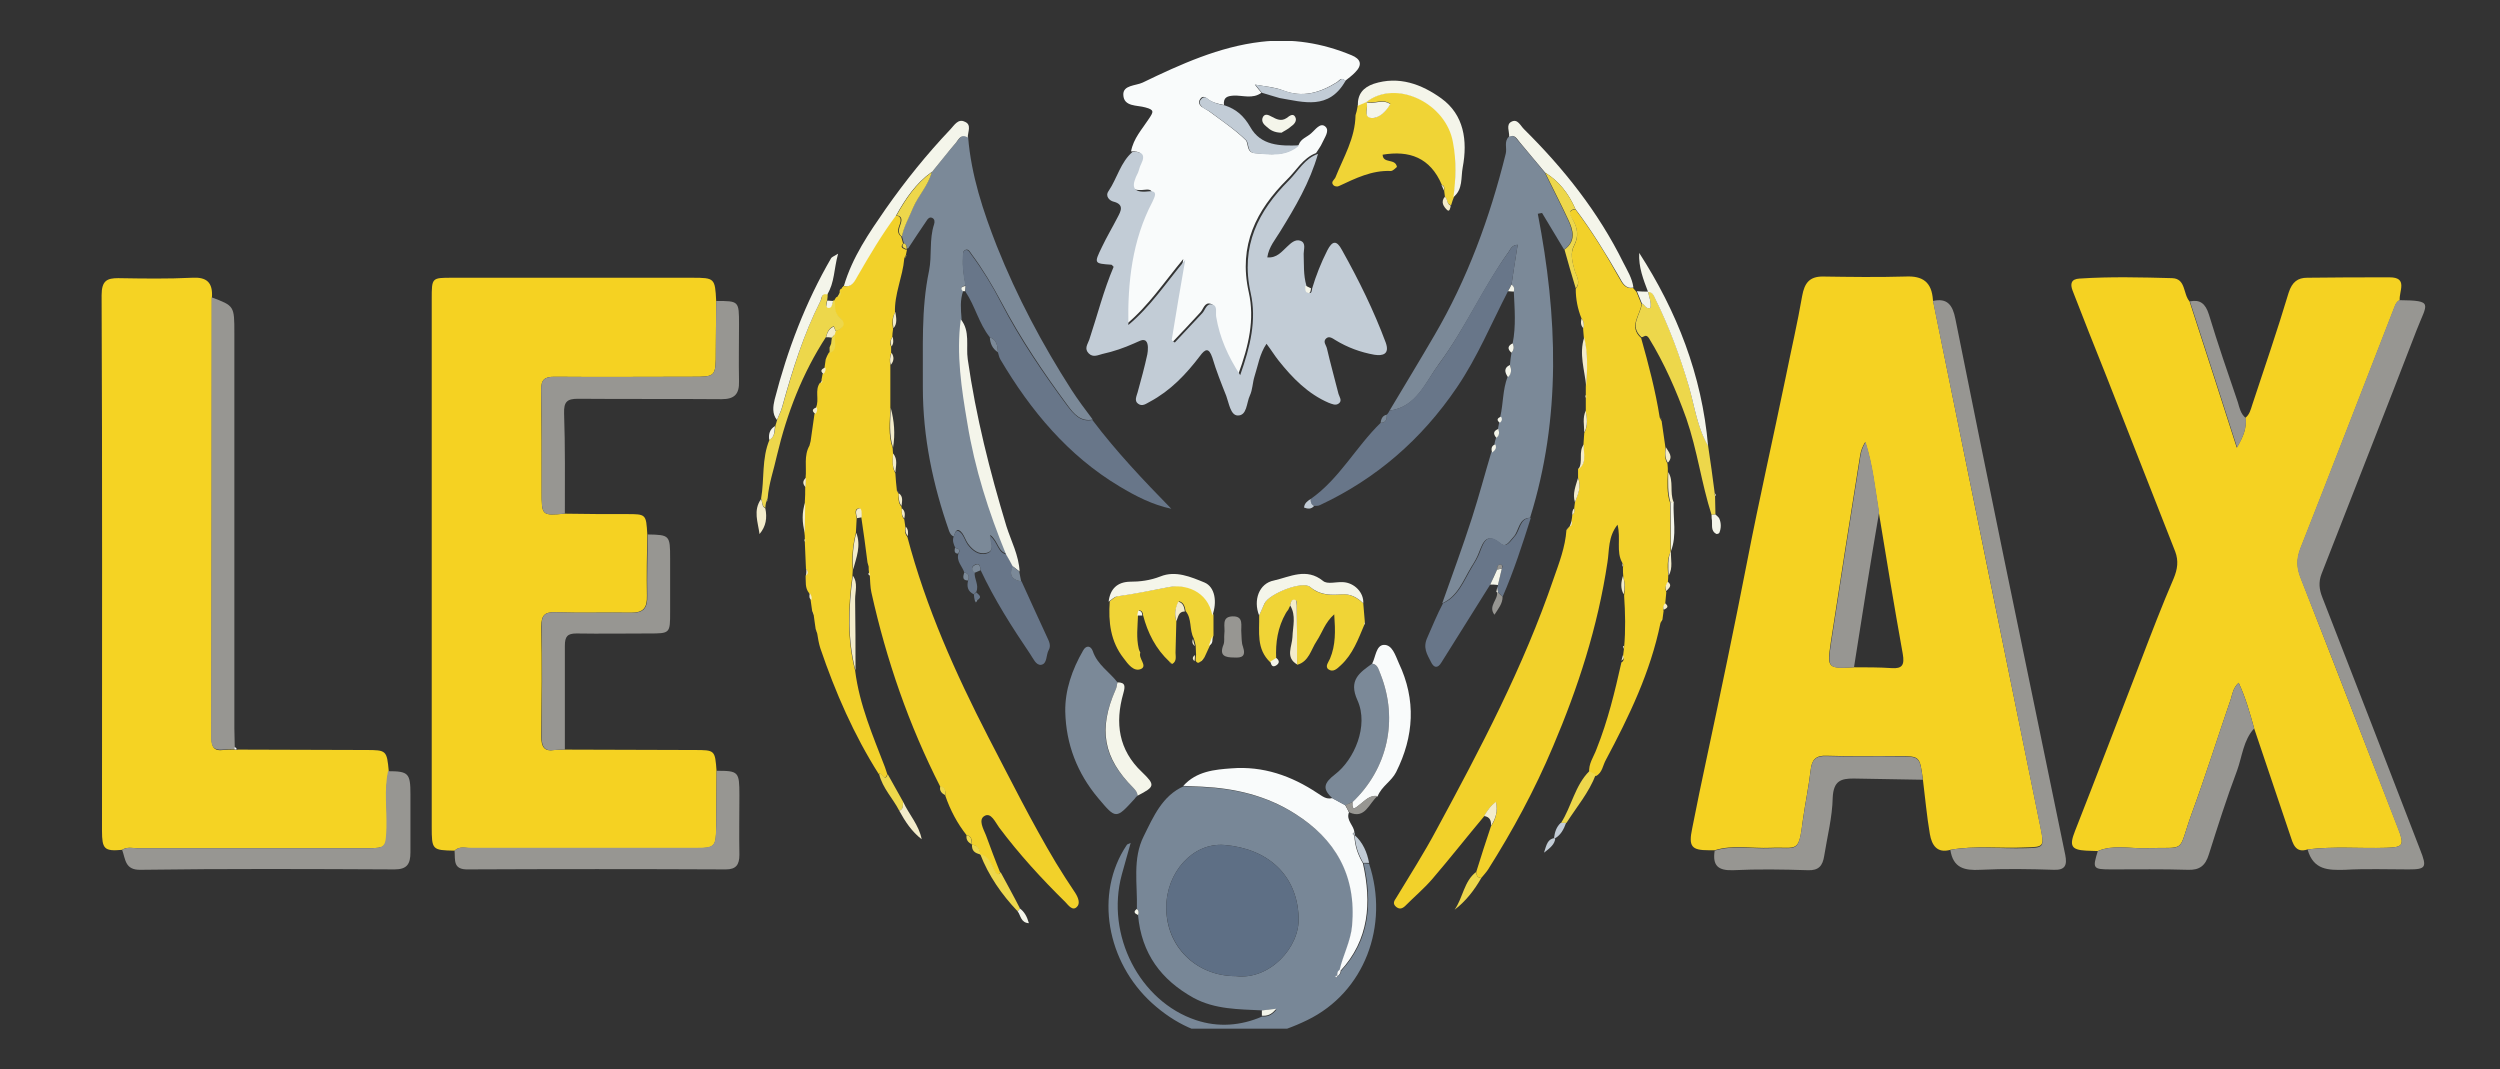 <?xml version="1.0" encoding="utf-8"?>
<!-- Generator: Adobe Illustrator 26.3.1, SVG Export Plug-In . SVG Version: 6.00 Build 0)  -->
<svg version="1.1" id="Capa_1" xmlns="http://www.w3.org/2000/svg" xmlns:xlink="http://www.w3.org/1999/xlink" x="0px" y="0px"
	 viewBox="0 0 1405 601" style="enable-background:new 0 0 1405 601;" xml:space="preserve">
<rect x="0" y="0" width="1405" height="601" fill="#333333" stroke="none"/>
<style type="text/css">
	.st0{fill:#F5D222;}
	.st1{fill:#F5D323;}
	.st2{fill:#F2D12A;}
	.st3{fill:#F9FBFB;}
	.st4{fill:#788797;}
	.st5{fill:#C2CCD6;}
	.st6{fill:#7B8998;}
	.st7{fill:#979692;}
	.st8{fill:#687689;}
	.st9{fill:#F0D436;}
	.st10{fill:#EDD74B;}
	.st11{fill:#F4F5EA;}
	.st12{fill:#F3ECCB;}
	.st13{fill:#5E6F85;}
	.st14{fill:none;}
</style>
<symbol  id="lemax" viewBox="-300.2 -122.4 600.4 244.7">
	<g>
		<path class="st0" d="M177.5-76.2c-3.4-0.9-4.8,1.1-5.3,3.9c-0.8,4.4-1.2,8.9-1.8,13.4c-0.8,5.7-0.8,5.7-6.2,5.7
			c-6.2,0-12.5-0.1-18.7,0.1c-2.7,0.1-3.8-0.9-4.1-3.5c-0.5-4.1-1.4-8.1-2-12.2c-1.1-8.5-1.4-6.6-8.4-6.9c-4.8-0.2-9.7,0.8-14.4-0.6
			c-0.5,0-1,0-1.5,0c-4.5,0-5.3,0.9-4.3,5.4c1.2,5.9,2.5,11.7,3.8,17.5c3.6,16,7.1,31.9,10.4,48c3.1,15.2,6.7,30.2,10,45.4
			c1.4,6.6,3,13.1,4.2,19.7c0.6,3.2,1.9,4.8,5.3,4.8c7.1-0.1,14.2-0.2,21.4,0c4.4,0.2,6.8-1.3,7.1-5.8
			c9.2-43.1,18.5-86.2,27.8-129.4c1-4.7,0.9-4.8-3.9-4.9C190.4-75.9,183.9-75.1,177.5-76.2z M152.6-31.4c3.2,0,6.5,0,9.7-0.2
			c2.8-0.2,3.4,0.8,2.9,3.5C163-16.5,161-4.9,159,6.7c-1,5.8-1.6,11.6-3.5,17.2c-0.7-1.1-1.1-2.1-1.3-3.2c-2.6-15.3-5.1-30.7-7.6-46
			C145.6-31.7,145.8-31.7,152.6-31.4z"/>
		<path class="st0" d="M269.8-76.1c-3.2-1-3.8,1.5-4.5,3.5c-3.1,8.7-6.2,17.5-9.3,26.2c-1.1,3.8-2.2,7.5-4,11.2
			c-1.4-1.2-1.6-2.6-2-3.9c-3.4-9.4-6.5-18.8-10.1-28.1c-3.9-10.2-0.9-8.2-12.1-8.6c-4.1-0.1-8.2,0.9-12.2-0.7c-1,0-2,0.1-3,0.1
			c-3.9,0.2-4.4,1.2-2.9,4.8c5.8,14,11.4,28,17.1,42c2.7,6.7,5.4,13.4,8.4,20c1,2.3,1.3,4.3,0.4,6.6c-6,14.4-11.9,28.9-17.9,43.3
			c-2.9,6.9-5.8,13.8-8.6,20.7c-0.7,1.7-0.4,2.9,1.8,3c8,0.5,16,0.3,23.9,0.1c3.6-0.1,2.8-3.9,4.5-5.7c4-11.7,8-23.4,12.2-35.9
			c1.8,2.9,2.6,4.9,2.2,7.3c1.1,0.8,1.4,2,1.8,3.2c3.2,9.2,6.5,18.3,9.4,27.5c0.9,2.7,2.4,3.7,4.8,3.7c7.1,0.1,14.2,0.1,21.3,0.1
			c4.8,0,2.4-3.4,2.6-5.6c-1-0.5-1.2-1.5-1.6-2.4c-8-19.5-15.9-39-24-58.5c-1.1-2.7-1-4.8,0.1-7.4c8.4-20.4,16.7-40.9,25.1-61.3
			c1.7-4.2,1.3-4.7-3.1-4.8C283.3-75.9,276.5-75.3,269.8-76.1z"/>
		<path class="st0" d="M-209-76.4c-5.8,0.1-5.9,0.2-5.9,5.9c0,43.2,0,86.4,0,129.5c0,5.2,0,5.2,5.2,5.2c20.7,0,41.4,0,62.1,0
			c5.8,0,5.9-0.1,6.2-5.7c0-4.1-0.1-8.2-0.1-12.3c0-6.3,0-6.3-6.1-6.3c-11.9,0-23.7-0.1-35.6,0c-2.6,0-3.5-0.7-3.4-3.4
			c0.1-8.2,0.1-16.5,0.1-24.7c0-6,0-6,6-5.5c5.3-0.1,10.6-0.1,15.9-0.1c5.1,0,5.1,0,5.4-5c-0.1-5-0.2-10-0.1-15
			c0.1-3.1-1-4.2-4.1-4.2c-6.5,0.1-13-0.1-19.5,0.1c-2.7,0.1-3.7-0.6-3.7-3.5c0.2-9,0.1-18,0-27c0-2.6,0.8-3.7,3.4-3.3
			c0.9,0.1,1.7,0.1,2.6,0.1c11.2,0,22.3-0.1,33.5-0.1c5.4,0,5.4,0,5.8-5.2c0-4.5-0.1-9-0.1-13.5c0-5.1-0.3-5.4-5.3-5.4
			c-19.4,0-38.7,0-58,0C-206.1-75.8-207.7-75.2-209-76.4z"/>
		<path class="st1" d="M-294.9-76.2c-4.6-0.4-5.2,0.2-5.2,4.7c0,43.8,0.1,87.6-0.1,131.4c0,3.6,1.4,4.2,4.3,4.2
			c6.4-0.1,12.7-0.2,19.1,0.1c3.7,0.2,5.4-1.1,5.1-4.9c0-36-0.1-72-0.1-108.1c0-2.3,0.8-3.2,3-2.9c1,0.1,2,0.1,3,0.1l0.4-0.1
			l0.4,0.1c11,0,22.1-0.1,33.1-0.1c5.3,0,5.4-0.1,5.9-5.2c-1.1-4.6-0.3-9.2-0.4-13.8c-0.2-4.9-0.2-5.1-5.1-5.1
			c-19.7,0-39.5,0-59.2,0C-292.2-75.8-293.6-75.4-294.9-76.2z"/>
		<path class="st2" d="M82.2,54.2c-1,2.3-1.5,4.8-1.5,7.3c1.4,1.6,0.1,3.1-0.3,4.5c-0.6,2.1-1.2,4.2-0.1,6.1
			c1.2,2.2,0.9,4.2-0.3,6.2c-0.5,0.8-1.9,2.3,0.6,2.7c4.2-5.3,7.9-11,11.3-16.8c0.8-1.4,1.6-2.8,3.6-2.5c0.3-0.3,0.6-0.7,0.9-1
			c0.4-1,0.9-2,1.3-3c-0.4-2.8-3.4-5.5-0.1-8.3c1.9-6.4,3.7-12.9,4.8-19.5c0.2-0.3,0.3-0.6,0.5-0.9c0.3-2.2,0.7-4.4,1-6.6
			c-0.1-1.3-0.3-2.6,0.5-3.8c0.1-0.7,0.1-1.5,0.1-2.2c-0.1-2.5-0.3-5.1,0.6-7.5c0-4,0.1-8,0.1-12l0,0c-1-1.9-0.7-4-0.6-6.1
			c0-0.5-0.1-1-0.1-1.5c-0.7-0.7-0.7-1.4-0.4-2.3c-0.1-1-0.2-2-0.3-3c-0.5-0.4-0.6-1-0.4-1.6c-0.1-0.7-0.2-1.4-0.3-2.1
			c-0.2-0.3-0.3-0.5-0.5-0.8c-2.6-12.1-8.1-22.9-14.1-33.6c-0.8-1.3-0.9-3.2-2.6-4c-0.6,0.3-1.1,0.6-1.7,0.8c-0.3,2.2,1.2,4,1.9,5.9
			c2.9,6.9,4.7,14,6.4,21.2c0.6,0.3,0.7,0.8,0.4,1.4c0.1,0.5,0.1,1,0.2,1.5c0,0.3,0.1,0.5,0.1,0.8c0.4,4.2,0.3,8.5,0,12.7
			c0.2,1.5,0.3,3-0.2,4.5c-0.1,0.8-0.1,1.6-0.1,2.3c0,0.5,0.1,0.6,0.1,0.7c-0.1,0.2-0.2,0.4-0.3,0.6c-1.6,2.7-0.3,5.9-1.2,9.3
			c-2.5-3-2.1-6.3-2.6-9.2c-2.5-15.9-7.6-30.8-14.1-45.3C70.1-61.5,64.4-71.5,58-81.1c-0.5-0.7-1.1-1.3-1.7-2c-1,0-1.3,0.7-1.3,1.5
			c1.2,3.7,2.5,7.5,3.8,11.2c1.2,1.7,1.8,3.5,1.3,5.9c-1.6-1-2.3-2.3-3.1-3.5c-4.5-5.1-8.8-10.3-13.4-15.4c-2.2-2.4-4.7-4.4-7-6.6
			c-0.8-0.7-1.5-0.8-2.3-0.2c-1,0.8-0.5,1.5,0,2.2c3.5,5.5,7.2,11,10.4,16.7c11.4,20,22.5,40,30.3,61.7c1.4,3.8,3,7.7,3.3,11.9
			c0.3,0.2,0.5,0.5,0.7,0.8l0,0c0.7,0.3,0.7,0.9,0.6,1.5c0.1,0.5,0.2,0.9,0.2,1.4c0.5,0.4,0.7,1,0.5,1.6c0.1,0.5,0.1,1,0.2,1.5
			c0.7,1.9,1.7,3.9,0.8,6c0,0.7,0,1.5,0,2.2c2.5,1.5,1.2,4,1.4,6c0.1,0.9,0.1,1.9,0.2,2.8c1,1.7,0.7,3.6,0.4,5.4c0,1,0,2,0,3
			c0,0.3,0,0.5,0,0.8c0,0.7,0,1.5,0,2.2c0.3,4,0.5,8-0.5,12c-0.1,0.7-0.1,1.5-0.2,2.2C82.9,52.7,82.8,53.5,82.2,54.2z"/>
		<path class="st2" d="M-76.7-72.6c-2.4,2.9-4.2,6.1-5.5,9.7c0.1,1,0,2-1.3,2.2c-8.1,15.1-13.9,31-17.8,47.7c-0.3,1.3-0.3,2.7-0.4,4
			c-0.1,0.3-0.1,0.5-0.2,0.8c-0.1,0.5-0.1,1-0.1,1.5c-0.1,0.3-0.2,0.7-0.3,1c-0.5,3.7-1,7.4-1.6,11.1c-0.1,0.8,0.1,2.2-0.6,2.2
			c-1.3-0.1-0.8-1.4-0.6-2.4c-0.1-1.2-0.1-2.4-0.2-3.6c-0.8-3-1.1-6-0.8-9c0-0.5-0.1-1-0.1-1.5c-1.1-7.8-1.4-15.6,0.7-23.3
			c1.1-8.4,4.6-16,7.7-23.7c0.2-0.5,0.4-1.1,0.6-1.7c-0.7-2.3-1.5,0.7-2.2,0c-6.4,9.6-11.2,20-15.1,30.9c-0.4,1.2-0.6,2.4-0.8,3.6
			c-0.1,0.4-0.3,0.8-0.4,1.1c-0.2,1.1-0.3,2.2-0.5,3.4c-0.1,0.4-0.2,0.7-0.4,1c-0.1,0.9-0.3,1.8-0.4,2.7c0.2,0.6,0.1,1.2-0.4,1.7
			c-1.1,1.3-0.8,2.8-0.9,4.3c0.6,0.5,0.6,1.1,0.1,1.6c-0.1,2.2-0.2,4.4-0.3,6.6c0,0.3,0,0.5,0,0.8c0,0.5,0,1-0.1,1.5
			c0,2.5,0.1,5,0.1,7.5c0.1,1.2,0.1,2.5,0.1,3.7c0,0.8,0.1,1.5,0.1,2.3c0.3,2.6-0.5,5.4,1,7.9c0.1,0.4,0.2,0.7,0.3,1.1
			c0.3,2.2,0.7,4.5,1,6.7c0.5,0.4,0.6,1,0.4,1.6c0.9,1.9-0.4,4.2,1,6c0.4,0.1,0.6,0.3,0.4,0.7c0.1,0.5,0.2,1,0.3,1.5
			c0.5,0.4,0.7,1,0.5,1.6c0.1,0.7,0.2,1.4,0.3,2c0.1,0.3,0.3,0.6,0.4,0.9c0.1,0.2,0.3,0.5,0.4,0.7c2.4,0.9,1,3,1.4,4.6
			c0,0.2,0.1,0.5,0.2,0.7c1.9,0.6,2.9,1.8,1.1,3.3c-1.6,1.3-1.2,2.7-1.3,4.2c0.2,0.3,0.3,0.6,0.5,0.8c0.8,0.2,1,0.8,0.9,1.5
			c0,0.3,0.2,0.5,0.4,0.6c0.2,0.1,0.3,0.2,0.5,0.3c0,0.1,0,0.3,0,0.4c2.1-0.5,2.8,1.1,3.6,2.5c3.1,5.1,6.2,10.2,9.9,14.8
			c1.3-0.1,1.6-0.8,1.2-2c-0.4-1.1-1-2.2,0.3-3.2c0.2-0.6,0.3-1.1,0.5-1.7c-0.9-1,0-1.2,0.7-1.5h0.3c-0.1-0.5-0.2-0.9-0.3-1.4
			c-0.2-0.2-0.3-0.5-0.4-0.8c-0.4-4.5-2.6-8.7-2.4-13.3c-0.8-1.2-0.7-2.6-0.5-4c-0.1-0.7-0.2-1.4-0.2-2c-0.6-0.8-0.6-1.6-0.3-2.4
			c0-0.5,0-1,0-1.5c-0.4-1-0.4-2-0.2-3c0-3.5,0-7,0-10.5c-0.1-3.3-0.6-6.6,0.6-9.8c0-0.5,0.1-1,0.1-1.5c-0.1-1.6-0.3-3.2,0.6-4.7
			c0.1-1.4,0.2-2.8,0.4-4.3c0.2-0.3,0.3-0.5,0.5-0.8l0,0c-0.1-1.1-0.2-2.2,0.7-3.1c0-0.2,0-0.4,0.1-0.6c-0.1-0.9-0.1-1.8,0.6-2.5
			c0.1-0.7,0.2-1.4,0.3-2C-92.7,2-92.6,1.3-92,0.6c4.8-17.3,12.4-33.4,20.9-49.1c5.7-10.4,11.2-20.9,17.5-30.9c1.6-2.5,3.3-5,5-7.4
			c0.8-1.2,1.3-2.6,0.4-3.4c-1.1-1.1-2.2,0.4-3,1.2c-6.1,5.7-11.9,11.7-17.1,18.3c-1,1.3-2.1,3.8-3.8,2.8c-1.6-0.9-0.3-3.1,0.4-4.7
			c1.2-3.1,2.4-6.2,3.7-9.2c-0.7-0.8-1.1-0.5-1.5,0.4c-0.8,1.7-1.7,3.5-3.8,4.1l0,0c0,1.4-0.7,2.2-2.1,2.4v0.1
			C-75.3-73.8-75.4-72.8-76.7-72.6z"/>
		<path class="st3" d="M-34.2,95.2c0.6,3.2,2.9,5.5,4.6,8c1.2,1.7,1.5,2.2-0.9,2.8c-2.1,0.6-5.6,0.1-5.7,3.1c-0.1,2.4,3.2,2.2,5,3
			c9.8,4.5,19.8,8.8,30.6,10c8,0.9,15.8-0.3,23.4-3.3c2.3-0.9,2.9-2.3,0.9-4.2c-0.8-0.8-1.7-1.4-2.6-2.1c-0.9,1.1-1.5,0.1-2.1-0.3
			c-4.4-2.6-8.9-3.9-14-2c-2.1,0.8-4.3,0.9-7.2,1.4c0.9-1.1,1.3-1.6,1.7-2c-2.3-1.6-4.8-0.6-7.2-0.7c-1.6-0.1-2.7-0.4-2.5-2.3
			c-1.6,0.3-3.2,0.6-4.5,1.7c-0.6,0.4-1.2,0.4-1.6-0.2c-0.6-0.8-0.3-1.4,0.3-1.9c0.6-0.4,1.3-0.7,1.9-1.1c3.2-2.3,6.6-4.4,9.5-7.1
			c0.8-0.7,0.1-3,2.3-3.2c4-0.3,8-0.9,11.4,2c0.6,1.6,2.2,1.9,3.3,2.9c1,0.8,2.3,2.7,3.6,1.6c1.2-1-0.2-2.7-0.8-4
			c-0.4-0.9-1.1-1.7-1.6-2.5c-3.4-1.2-5.1-4.3-7.5-6.5c-7.9-7.5-12.6-16.1-9.9-27.6c1.6-6.7,0-13.2-2.7-20.2
			c-3.2,4.8-5.3,9.2-6.2,14.3c-0.2,1,0.5,2.6-0.9,3c-1.6,0.5-1.9-1.3-2.7-2.1c-2.3-2.4-4.7-4.8-7.1-7.2c-0.2,0.2-0.5,0.4-0.8,0.6
			c1.2,6.6,2.4,13.1,3.5,19.7c-4.9-5.6-9-11.5-14.7-16l0,0c-0.2,10.5,1,20.8,5.8,30.4c0.6,1.2,1.7,2.9-1,2.6
			c-4.6-0.5-4.4,1.5-2.7,4.6c0.3,0.7,0.5,1.4,0.8,2.1C-30.7,94.7-31.9,95.3-34.2,95.2z"/>
		<path class="st4" d="M-0.4-115.6c-6,0.3-12.1,0.2-17.7,3.1c-8.3,4.4-13.4,10.8-14.3,20.3c0.3,0.6,0.2,1.1-0.3,1.5
			c0.2,6-1.2,12.3,1.8,17.9c2.5,4.8,4.8,9.9,10.3,12.2c1.6-0.1,3.2-0.1,4.9-0.2c8.5-0.4,16.6-2.2,23.9-6.6
			c10.4-6.2,16.1-15,14.8-27.5c-0.4-3.8-2.2-7.1-3.2-10.7c-0.6-0.4-0.8-0.9-0.6-1.6c-0.4,0-0.7,0.1-0.4-0.5c0.1,0.2,0.2,0.4,0.3,0.5
			c0.6,0.2,0.9,0.7,1,1.3c7.4,7.6,8.1,16.7,5.8,26.4c0.5,0,1-0.1,1.4-0.1c5.3-15.2-1.2-31.6-16-38.4c-14-6.5-28-6.2-40.1,4.2
			c-11.6,10-15,26.8-6.5,38.8c0.1,0.2,0.4,0.2,1,0.5c-0.8-2.8-1.6-5.3-2.3-7.8c-4.2-14.8,4.6-31.1,19.2-35.7
			c5.7-1.8,11.5-1.4,17.1,0.9c1.3-0.1,2.4,0.2,3.7,1.7C1.7-115.4,0.6-115.5-0.4-115.6z M-7.1-107.2c8.7-1,16.6,7.1,16.2,14.5
			C8.7-82.4,1.2-75.9-10.1-75c-8.2,0.6-15-6.8-15-15.3C-25.2-99.9-17.4-107.2-7.1-107.2z"/>
		<path class="st5" d="M-34.9,52.6c5.7,4.5,9.8,10.4,14.7,16c-1.2-6.6-2.4-13.1-3.5-19.7c0.2-0.2,0.5-0.4,0.8-0.6
			c2.4,2.4,4.7,4.8,7.1,7.2c0.8,0.8,1.1,2.6,2.7,2.1c1.3-0.4,0.7-1.9,0.9-3c0.9-5.1,3-9.6,6.2-14.3c2.6,7,4.3,13.5,2.7,20.2
			C-6,72-1.3,80.6,6.6,88.1c2.4,2.3,4.1,5.4,7.5,6.5c-2.1-7-5.9-13.1-9.8-19.1c-1.2-1.9-2.9-3.7-3.3-6.3c2.5-0.2,3.7,1.4,5.2,2.7
			c0.9,0.8,2,1.8,3.3,1.4c1.6-0.5,0.9-2.1,0.9-3.2c0.1-2.6-0.1-5.2,0.7-7.8c0.1-0.7-0.2-1.6,0.6-1.8c0.8-0.3,0.8,0.6,0.9,1.1
			c1,3.2,2.3,6.3,3.9,9.3c1.3,2.4,2.4,2.6,3.8,0.1c4.3-7.3,8.2-14.8,11.3-22.7c1.1-2.9-0.8-3.3-2.9-3c-3.6,0.6-7,1.8-10.1,3.6
			c-0.7,0.4-1.6,1.1-2.4,0.4c-0.9-0.8,0-1.6,0.2-2.4c0.9-3.7,2-7.4,3-11.2c0.2-0.7,1.1-1.7,0-2.4c-0.8-0.5-1.6-0.1-2.5,0.2
			c-5.4,2.2-9.4,6.1-13,10.4c-1,1.2-1.9,2.6-3.1,4.1c-1.8-2.5-2.2-5.4-3.1-8c-0.5-1.5-0.5-3.3-1.2-4.7c-0.9-1.8-0.7-5-3.2-4.9
			c-1.8,0.1-2.2,3-2.9,4.8c-1.3,3.1-2.6,6.2-3.6,9.4c-0.9,2.5-1.8,2.2-3.2,0.4c-3.6-4.5-7.6-8.5-12.9-11.2c-1-0.5-2-1.3-3.1-0.5
			c-1,0.7-0.4,1.8-0.1,2.8c0.9,3.1,1.8,6.2,2.5,9.3c0.2,1,0.3,2.6-0.3,3.2c-0.7,0.8-2-0.1-3.1-0.5c-2.6-1.1-5.3-2-8.2-2.6
			c-1.2-0.3-2.4-0.9-3.5,0.1c-1.3,1.2-0.3,2.3,0.1,3.4c2.1,6,3.7,12.1,6.3,17.9c-0.3,0.2-0.4,0.5-0.6,0.5c-4.5,0.3-4.5,0.3-2.4,4.4
			c1.2,2.4,2.7,4.8,4,7.2c0.9,1.6,1.8,3.2-1.1,3.9c-0.9,0.2-2.2,1.3-1.2,2.6c2.2,3.1,3.1,7.1,6.2,9.6c2.2,0.1,3.5-0.5,2.2-3
			c-0.4-0.7-0.5-1.4-0.8-2.1c-1.7-3.1-1.8-5.1,2.7-4.6c2.7,0.3,1.5-1.5,1-2.6C-33.9,73.4-35.1,63.1-34.9,52.6c0-0.1-0.1-0.2-0.2-0.3
			C-35,52.4-35,52.5-34.9,52.6z"/>
		<path class="st6" d="M63.7,42.8c0.1,1,0.2,2,0.4,3c0.7,0.7,0.7,1.5,0.3,2.3c0.9,4.2,0.5,8.5,0.3,12.7c0.2,0.7,0.1,1.3-0.6,1.7
			c0.5,3.2,1,6.4,1.6,9.8c-1.5-0.1-1.8-1-2.3-1.7c-6.6-8.8-11.2-18.8-18-27.5c-3.5-4.5-5.8-10.7-12.8-11.5
			c3.9,6.2,7.8,12.3,11.6,18.5c8.5,13.8,14.3,28.8,18.4,44.5c0.4,1.4-0.5,3,0.8,4.2c1.4,0.7,2-0.6,2.7-1.3c2.2-2.4,4.4-5,6.6-7.5
			c2-3.9,4.1-7.7,6-11.6c1.3-2.6,2-5.2-1-7.3c-1.9,3-3.8,6-5.7,9c-0.4-0.1-0.8-0.1-1.1-0.2c5.1-25.1,6.1-50-2-74.6
			c-3-0.1-2.8-3.1-4.2-4.6c-1.1-1.1-2-2.9-3.5-1.7c-3.5,2.7-4.4,0.5-5.5-2.2c-0.5-1.3-1.2-2.4-2-3.6c-2.1-3.3-3.5-7.2-7.5-8.9
			c2.6,7,5.3,13.9,7.7,21c1.8,5.3,3.3,10.7,5,16.1c0.7,0.5,1.2,1,0.8,2c0.1,0.5,0.2,1,0.4,1.5c0.8,0.6,0.9,1.4,0.5,2.2
			c0.1,0.5,0.2,1,0.3,1.5c0.5,0.4,0.7,0.9,0.3,1.5c0.8,3.2,0.6,6.6,1.9,9.8C64.2,40.7,64.1,41.8,63.7,42.8z"/>
		<path class="st6" d="M-92.9,72.7c-0.2,0.6-0.3,1.1-0.5,1.7c0.5,2.6,1.8,4.8,2.9,7.1c1.3,3,3.9,5.4,4.8,8.7l0.3,0.2
			c0.2,0.2,0.3,0.4,0.5,0.6c1.8,2.2,3.7,4.4,5.6,6.5c0.8,0.9,1.5,2.2,3,1.2c0.8-9.4,3.9-18.2,7.4-26.7c5.2-12.4,11.8-24.2,19.3-35.3
			c1.7-2.5,3.6-4.9,5.5-7.3c-3.1-0.6-4.9,1.4-6.5,3.5c-6.2,8-12.1,16.3-17.1,25.3c-2.3,4.1-4.8,8.1-7.7,11.8
			c-0.4,0.5-0.7,1.2-1.4,1.1c-1-0.2-0.8-1.1-0.8-1.8c-0.2-2.4,0.2-4.7,0.7-7c-0.9-0.1-1.4-0.5-0.7-1.4c-0.8-2.2-0.6-4.4-0.4-6.7
			c-1.2-8.6,0.2-17.1,1.7-25.5c1.9-11.2,5.5-21.9,10-32.2c-2.3,0.4-2.2,3.1-4.3,4.6c0.2-1.9,1.3-3.9-0.9-4.4
			c-2.1-0.5-3.6,0.7-4.8,2.2c-0.6,0.8-0.9,1.8-1.5,2.6C-79.1,3.1-79.6,2-80,0.7c-0.6,0.2-0.9,0.6-1.2,1.3C-85.4,13.4-88,25-88,37.3
			c0.1,9.6-0.5,19.1,1.6,28.6c0.8,3.8,0,7.7,1.3,11.4c0.2,0.6,0.2,1.3-0.5,1.6c-0.7,0.3-1.2-0.3-1.5-0.8c-1.6-2.2-3.1-4.4-4.7-6.7
			h-0.3C-92.1,71.9-92.3,72.4-92.9,72.7z"/>
		<path class="st7" d="M269.8-76.1c6.7,0.8,13.4,0.2,20.2,0.4c4.5,0.1,4.9,0.6,3.1,4.8C284.8-50.5,276.5-30,268-9.6
			c-1.1,2.6-1.2,4.7-0.1,7.4c8.1,19.5,16,39,24,58.5c0.4,0.9,0.6,1.9,1.6,2.4c9-0.1,7.2-0.7,4.5-7.3c-8.1-20-16.4-39.9-24.6-59.9
			c-0.8-2-0.6-3.8,0.2-5.7c8.5-20.7,16.9-41.3,25.3-62c1.8-4.3,1.5-4.8-3-4.8c-5.5,0-11,0.2-16.5-0.1
			C275.2-81.2,271.3-81.2,269.8-76.1z"/>
		<path class="st7" d="M177.5-76.2c6.4,1.1,12.9,0.2,19.4,0.4c4.8,0.1,4.9,0.2,3.9,4.9c-9.2,43.1-18.5,86.2-27.8,129.4
			c3.7,0.8,5.1-1,5.8-4.4c4.1-19.3,8.2-38.7,12.4-58c5.3-24.5,10.7-49,16-73.6c0.5-2.4,0-3.7-2.9-3.6c-6.4,0.2-12.7,0.3-19.1,0
			C181.2-81.3,178.2-80.7,177.5-76.2z"/>
		<path class="st7" d="M-265.9-51.5c-1,0-2,0-3-0.1c-2.2-0.2-3,0.6-3,2.9c0.1,36,0.1,72,0.1,108.1c5.9-2.1,5.9-2.1,5.9-8.8
			c0-32.3,0-64.6,0-96.9c0-1.5,0.1-3,0.1-4.5C-265.8-51.1-265.9-51.3-265.9-51.5z"/>
		<path class="st7" d="M-180.5,6.3c-6-0.5-6-0.5-6,5.5c0,8.2,0.1,16.5-0.1,24.7c-0.1,2.7,0.8,3.4,3.4,3.4c11.9-0.1,23.7,0,35.6,0
			c6.1,0,6.1,0,6.1,6.3c0,4.1,0.1,8.2,0.1,12.3c5.9,0,5.9,0,5.9-5.8c0-4.6-0.1-9.2,0-13.9c0.1-3.2-1.2-4.4-4.5-4.4
			c-12.4,0.1-24.7,0-37.1,0.1c-2.8,0-3.7-0.7-3.6-3.6C-180.4,22.8-180.5,14.6-180.5,6.3z"/>
		<path class="st8" d="M-77,62.2c-0.5,2.3-0.8,4.6-0.7,7c0.1,0.7-0.1,1.7,0.8,1.8c0.7,0.1,1-0.6,1.4-1.1c2.9-3.7,5.5-7.7,7.7-11.8
			c4.9-9,10.8-17.2,17.1-25.3c1.6-2,3.4-4.1,6.5-3.5C-38,21.5-31,14.5-23.8,7.5c-4.9,1-9.2,3.1-13.4,5.5
			C-50.4,20.5-60.1,31.5-68,44.2c-0.3,0.5-0.4,1.1-0.6,1.7c-0.1,1.6-0.3,3.1-2.1,3.7c-2.8,3.3-3.8,7.7-6.3,11.2
			C-77.1,61.3-77,61.7-77,62.2z"/>
		<path class="st8" d="M32.6,31.6c6.9,0.9,9.2,7,12.8,11.5c6.7,8.7,11.3,18.8,18,27.5c0.5,0.7,0.8,1.6,2.3,1.7
			c-0.5-3.3-1.1-6.6-1.6-9.8c-0.3-0.5-0.6-1-0.9-1.6C58.9,53,55.3,44.7,50,37.3C40.8,24.4,29,14.8,14.6,8.4c-0.4-0.2-1-0.2-1.5-0.2
			c-0.9,0.3-0.9,1-0.9,1.7c7.4,4.9,11.7,12.8,18.1,18.7c1.4,0,1.6,0.9,1.6,2C32.2,30.9,32.4,31.2,32.6,31.6z"/>
		<path class="st7" d="M-294.9-76.2c1.3,0.8,2.7,0.4,4,0.4c19.7,0,39.5,0,59.2,0c4.9,0,4.9,0.2,5.1,5.1c0.1,4.6-0.6,9.2,0.4,13.8
			c5.3,0,5.8-0.5,5.8-5.7c0-4.8,0-9.5,0-14.2c0-2.9-0.9-4.2-4.1-4.2c-21.9,0.1-43.7,0.2-65.6-0.1C-294.2-81.2-294-78.5-294.9-76.2z"
			/>
		<path class="st7" d="M-209-76.4c1.3,1.2,2.8,0.7,4.3,0.7c19.4,0,38.7,0,58,0c5,0,5.2,0.3,5.3,5.4c0,4.5,0.1,9,0.1,13.5
			c5.7,0,5.9-0.2,5.9-6c0-4.9-0.1-9.7,0-14.6c0-2.5-0.9-3.6-3.5-3.6c-22.2,0.1-44.4,0.1-66.6,0C-209.5-81.1-208.8-78.7-209-76.4z"/>
		<path class="st7" d="M-180.5-51.6c-0.9,0-1.8,0-2.6-0.1c-2.6-0.4-3.4,0.7-3.4,3.3c0.1,9,0.2,18,0,27c-0.1,2.9,0.9,3.6,3.7,3.5
			c6.5-0.2,13,0,19.5-0.1c3.1-0.1,4.2,1.1,4.1,4.2c-0.1,5,0.1,10,0.1,15c5.7-0.1,5.8-0.2,5.8-5.9c0-4.4,0-8.7,0-13.1
			c0-5.3,0-5.3-5.5-5.3c-6.2,0-12.5-0.1-18.7,0c-2.3,0-3-0.7-3-3C-180.5-34.6-180.5-43.1-180.5-51.6z"/>
		<path class="st9" d="M46.9,84.1c-0.1,0.5-0.1,1-0.2,1.5c0.1,0.6,0.1,1.2-0.6,1.4c-3,6.7-8.4,8.5-15.3,7.4c0.1-2.3,3.3-0.8,3.7-3
			c-0.4-0.3-1-1-1.6-1c-4.9,0.2-9.1-1.8-13.4-3.7c-0.4-0.2-1.1-0.1-1.4,0.2c-0.8,0.8,0.2,1.3,0.5,1.9c2.1,5,5.1,9.6,5.2,15.3
			c0.1,0.3,0.2,0.7,0.3,1c0.1,0.5,0.2,1,0.3,1.5c0.7,0.3,1.5,0.6,2.2,0.9c0.7-1.3-1-3.8,1.3-4c2-0.2,3.6,1.5,4.9,3.4
			c-2.2,1.4-4.3-0.2-6.2,0.5c7.6,5.7,20.8-0.2,22.6-9.9c0.8-4.5,0.6-8.9,0.1-13.3c-0.3-0.7-0.6-1.5-0.8-2.2
			C47.3,82.2,47.6,83.5,46.9,84.1z"/>
		<path class="st7" d="M215.6-76.5c4,1.6,8.1,0.6,12.2,0.7c11.2,0.3,8.2-1.6,12.1,8.6c3.6,9.3,6.7,18.8,10.1,28.1
			c0.4,1.3,0.6,2.7,2,3.9c1.8-3.7,2.9-7.4,4-11.2c-2.8-2.9-3.1-6.9-4.4-10.3c-2.7-6.8-5-13.7-7.3-20.6c-0.9-2.8-2.4-3.9-5.4-3.8
			c-6.6,0.2-13.2,0.1-19.8,0.1C214.3-81,214.2-80.8,215.6-76.5z"/>
		<path class="st7" d="M116.6-76.4c4.7,1.4,9.6,0.4,14.4,0.6c7,0.3,7.2-1.6,8.4,6.9c0.6,4.1,1.5,8.1,2,12.2c0.3,2.7,1.4,3.6,4.1,3.5
			c6.2-0.2,12.5,0,18.7-0.1c5.4,0,5.4,0,6.2-5.7c-6,0.1-11.9,0.2-17.9,0.3c-3.2,0-5.2-0.5-5.4-4.7c-0.1-4.8-1.4-9.5-2.2-14.3
			c-0.4-2.4-1.4-3.6-4.2-3.5c-6.5,0.2-13,0.3-19.4,0C117.5-81.3,116-80.1,116.6-76.4z"/>
		<path class="st3" d="M19.7-105.6c0.9,3.6,2.8,6.9,3.2,10.7c1.2,12.5-4.4,21.4-14.8,27.6c-7.3,4.4-15.4,6.2-23.9,6.6
			c-1.6,0.1-3.2,0.1-4.9,0.2c3.4,3.6,8.1,4,12.5,4.3C-0.1-55.6,7.2-58,14-62.3c1.2-0.7,2.2-1.6,3.8-1.2c1.1-0.6,2.2-1.1,3.3-1.7
			c0.4-0.6,0.7-1.2,1-1.8c-0.8-2,1.3-3.2,1.4-4.9c-0.6-0.3-0.5-0.5,0-0.8l0,0c0.1-2.5,0.9-4.7,2.2-6.8c2.3-9.7,1.6-18.8-5.8-26.4
			C20-105.8,19.7-105.6,19.7-105.6z"/>
		<path class="st6" d="M-32.5-62.9c-0.3-0.2-0.6-0.5-0.8-0.8c-4.8-5-4.8-5-9.4,0.2c-5.4,6.1-8.3,13.2-8.5,21.2
			c-0.1,5.3,1.8,10.4,4.6,15c0.8,1.4,2,1.2,2.5-0.1c1.2-3.4,4.3-5.1,6.4-7.7c-0.2-0.6-0.2-1.2-0.5-1.8c-4.6-9.8-3.3-16.7,4.6-24.1
			C-33-61.6-32.6-62.1-32.5-62.9z"/>
		<path class="st9" d="M-22.5-20.1c-0.1-2.4-0.1-4.9-0.2-7.3c-0.1-1.1,0.5-2.5-0.9-3.2c-0.2,0.2-0.5,0.4-0.7,0.6
			c-3.5,3.1-5.6,7-6.8,11.4c0,0.6-0.3,1.1-1,1.2c-0.1,0-0.2-0.8-0.3-1.2c-0.1-2.8-0.5-5.5,0.2-8.3c0.1-0.3,0.2-0.6,0.4-0.9
			c-0.6-1.4,1.9-3.2,0.2-4c-1.9-0.8-3.4,1.2-4.5,2.6c-3.4,4.1-4,8.9-3.6,14c0.7,0.5,1.4,1.2,2.2,1.3c4.5,0.6,9,1.5,13.5,2.3
			c3.9,0.7,9.8-0.8,11.1-7c0-1.7,0-3.3,0-5c-0.3-0.8-0.6-1.6-0.9-2.4c-0.5-1-0.9-1.9-1.4-2.9c-0.2-0.3-0.4-0.6-0.7-0.9
			c-0.5-0.2-1-1-1.6,0c0,0.5,0,1,0.1,1.5c0,0.7-0.1,1.5-0.1,2.2c-0.1,0.6-0.3,1.2-0.5,1.8c-1.2,2.1-0.4,4.8-2.1,6.7
			c-0.2,1-0.4,2.1-1.7,2.4C-22.9-17-23-18.6-22.5-20.1z"/>
		<path class="st9" d="M25.8-15.7c0.1-1.5,0.3-3,0.4-4.5c0-0.2-0.1-0.5-0.1-0.7c-1.6-3.6-3-7.3-6.1-10c-1-0.9-2-1.8-3.2-1
			c-1,0.7,0.1,1.9,0.4,2.6c1.5,3.4,1.4,6.8,1.1,10.9c-2.4-2-3.1-4.5-4.5-6.5c-1.5-2.1-2-5.1-5.1-5.9c0,4.8-0.1,9.6-0.1,14.5
			c0,0.6,0.3,1.4-0.7,1.4c-0.8,0-0.8-0.8-1-1.4c-0.2-0.3-0.3-0.7-0.5-1c-0.2-0.2-0.4-0.5-0.6-0.8c-2.1-3.5-2.7-7.2-2.5-11.2
			c-0.5-0.3-1-0.6-1.5-0.9c-3.7,3.3-2.8,7.5-2.9,11.5c0.4,1,0.9,2,1.4,3c1.2,2.4,9.8,5.7,11.8,4c2.5-2.1,5.2-2,8-1.8
			C22.3-13.3,24.1-14.2,25.8-15.7z"/>
		<path class="st8" d="M46.4-15.7c4,1.7,5.4,5.6,7.5,8.9c0.7,1.1,1.5,2.3,2,3.6c1.1,2.8,2,5,5.5,2.2c1.5-1.2,2.5,0.7,3.5,1.7
			c1.5,1.5,1.2,4.5,4.2,4.6c-2.2-6.6-4.4-13.1-7.3-19.4c-0.4,0.4-0.8,0.8-1.2,1.1c-0.1,0.4-0.1,0.8-0.2,1.2c0.2,0.2,0.2,0.4,0.2,0.6
			c0.3,1.3,0.7,2.7,1,4c0.3,0.5,0.2,1-0.4,1c-0.7,0-0.8-0.6-0.8-1.2c-0.6-1.2-1.2-2.4-1.8-3.7c-4.2-6.4-8.4-12.7-12.6-19.1
			c-1-1.6-2-1.3-2.7,0.1c-1,1.9-2.2,3.5-0.9,6.1C43.7-21.2,44.9-18.4,46.4-15.7z"/>
		<path class="st6" d="M21.2-65.3c-1.1,0.6-2.2,1.1-3.3,1.7c-2.8,2.4-2.3,3.8,0.7,6c4.8,3.5,8.7,11.8,5.7,18.1c-2.4,5,0.6,6.8,3.8,9
			c1.5-0.3,1.8-1.6,2.2-2.7c4.6-11.1,1.8-23.1-7.3-31.3C22.4-64.7,21.8-65,21.2-65.3z"/>
		<path class="st8" d="M-80.1,0.5c0.4,1.2,0.8,2.4,2.2,0.8c0.6-0.8,0.9-1.8,1.5-2.6c1.2-1.5,2.8-2.7,4.8-2.2
			c2.2,0.5,1.1,2.5,0.9,4.4c2.1-1.5,2-4.2,4.3-4.6c0.6-1,1.1-2,1.7-2.9c-1.2-2.4,0-3.4,2.2-3.7c2.2-4.6,4.4-9.2,6.6-13.7
			c0.5-1,1.1-2.1,0.4-3.2c-0.7-1.2-0.3-3.4-2-3.6c-1.3-0.1-2,1.6-2.8,2.7c-4.7,6.6-9.2,13.3-12.8,20.6c-0.1,0.9-0.2,1.8-1.4,1.3
			c-0.9-0.4-1.1-1.2-0.1-1.9c-0.2-1.6,1.2-3.1,0.4-4.8c-0.2-0.2-0.4-0.4-0.6-0.6c-1.6,0.7-1.9,1.9-1.5,3.4c0.3,1,0.2,1.7-1,2
			c-0.5,1.5-2.1,2.7-1.5,4.6c0.7,1.1-0.1,1.2-0.8,1.4C-80-1.3-80.4-0.4-80.1,0.5z"/>
		<path class="st10" d="M97.7,49.6c-3.3,2.8-0.2,5.5,0.1,8.3c0.8-0.2,1-1.5,2.2-1.1c0.3,1.4-0.4,2.6-0.6,4l0,0
			c1.1,0,1.4-0.8,1.8-1.6c3.6-6.9,6.4-14,8.7-21.5c1.5-5,2.2-10.2,5-14.7c0.6-3.9,1.2-7.7,1.7-11.6c0-0.2,0-0.5,0.1-0.8
			c0-1.5,0.1-3,0.1-4.5c-0.3,0-0.7-0.1-1-0.1c-2.6,7.7-3.7,15.9-6.5,23.6c-2.6,6.9-5.7,13.6-9.7,19.8C98.8,50.5,98.3,49.6,97.7,49.6
			z"/>
		<path class="st3" d="M23-64.5c9.1,8.2,11.9,20.2,7.3,31.3c-0.5,1.1-0.7,2.5-2.2,2.7c0.9,1.6,1,4.5,3,4.6c2.2,0.1,3-2.6,3.9-4.5
			c4.5-9,3.9-18-0.7-26.7c-1.2-2.3-3.8-3.5-4.8-6c-2.1,0.4-3.3-1.1-4.7-2.1C24-65.7,22.8-67,23-64.5z"/>
		<path class="st10" d="M-110.7,58.6c0.1-1.5-0.3-2.9,1.3-4.2c1.8-1.5,0.8-2.7-1.1-3.3c-0.2,0.4-0.5,1.2-0.5,1.2
			c-1.2-0.4-1.7-1.4-2-2.6c-6.1-8.9-10.1-18.7-12.7-29.1c-0.8-3.5-2.1-6.9-2.4-10.5c-0.1-0.3-0.3-0.7-0.4-1
			c-0.1-0.5-0.2-0.9-0.2-1.4c-1,0.5-0.7,1.6-1.1,2.3c0.9,4.8,0.1,9.8,2.2,14.5c1.4,0.7,1.3,2.1,1.5,3.4c0.2,0.5,0.3,1,0.5,1.6
			c0.5,1.1,1.1,2.2,1.4,3.4c2.6,8.8,5.4,17.5,9.8,25.7c0.4,0.7,0.2,2.2,1.8,1.7c0-0.5,0-1-0.1-1.5c-0.2-0.7-0.5-1.7,0.2-1.8
			c1-0.2,1.1,0.9,1.3,1.7C-111.1,58.5-110.9,58.6-110.7,58.6z"/>
		<path class="st11" d="M-64.8-6.6c-0.6,1-1.1,2-1.7,2.9c-4.5,10.4-8.1,21.1-10,32.2c-1.5,8.4-2.9,16.9-1.7,25.5
			c2.5-2.9,1.3-6.6,1.8-9.8c2.1-14,5.7-27.5,10-41c1.2-3.6,3.2-7.1,3.4-11.1C-63.6-7.5-64.2-7-64.8-6.6z"/>
		<path class="st11" d="M72.8,90c-2.2,2.5-4.4,5-6.6,7.5c-0.7,0.8-1.3,2-2.7,1.3c0.1,1.3-0.9,3,0.6,3.7c1.6,0.8,2.3-1,3.3-1.9
			C77.6,91,86.5,80.4,93,67.9c1-1.9,2.3-3.8,2.6-6.1c-2-0.4-2.8,1.1-3.6,2.5c-3.5,5.8-7.2,11.5-11.4,16.8
			C78.9,84.8,76.4,87.9,72.8,90z"/>
		<path class="st11" d="M-76.4,98.6c-1.6,1-2.3-0.3-3-1.2c-1.9-2.1-3.7-4.3-5.6-6.5c-0.2-0.2-0.3-0.4-0.5-0.6l-0.3-0.2
			c-4-2.7-6.7-6.5-9.1-10.6c-3.7-4.7-6.8-9.7-9.9-14.8c-0.8-1.3-1.5-3-3.6-2.5c2.2,7.1,6.5,13,10.8,18.9
			c5.1,6.9,10.6,13.4,16.7,19.5c1,1,2,2.7,3.7,1.9C-75.3,101.8-76.4,100-76.4,98.6z"/>
		<path class="st7" d="M253.8,29.8c0.3-2.4-0.5-4.4-2.2-7.3c-4.2,12.5-8.2,24.2-12.2,35.9c2.6,0.5,4-0.5,4.9-3.2
			c2.3-7.2,4.9-14.4,7.5-21.6C252.2,32.3,252.5,30.8,253.8,29.8z"/>
		<path class="st11" d="M26.6,107.3c-0.7-0.3-1.5-0.6-2.2-0.9c-0.1,2.9,1.4,4.5,4.1,5.4c6.5,2,12.4-0.1,17.5-3.6
			c5.8-4,6.8-10.3,5.5-16.9c-0.5-2.5,0.1-5.4-2.4-7.3c0.6,4.4,0.8,8.8-0.1,13.3C47.3,107.1,34.2,113,26.6,107.3L26.6,107.3z"/>
		<path class="st11" d="M114.9,22.9c-2.8,4.5-3.5,9.8-5,14.7c-2.3,7.4-5.1,14.6-8.7,21.5c-0.4,0.8-0.7,1.6-1.8,1.6
			c-1.2,3-2.5,6.1-2.3,9.6C106.8,56,113.3,40.4,114.9,22.9z"/>
		<path class="st11" d="M-32.5-62.9c-0.1,0.8-0.5,1.3-1.1,1.9c-7.8,7.4-9.1,14.4-4.6,24.1c0.3,0.5,0.3,1.2,0.5,1.8
			c2.1,0,2-1,1.5-2.7c-2.2-7.3-1.2-13.9,4.8-19.3C-27.9-60.3-28-60.7-32.5-62.9z"/>
		<path class="st11" d="M-112.7,60.1c-1.6,0.4-1.4-1-1.8-1.7c-4.3-8.1-7.2-16.8-9.8-25.7c-0.3-1.2-0.9-2.2-1.4-3.4
			c-1.3,1.5-1,3.4-0.6,5c3.3,12.2,8,23.9,14.6,34.7c0.2,0.3,0.6,0.4,1.8,1.1C-111,66.3-110.8,63-112.7,60.1z"/>
		<path class="st5" d="M9.3,96.7c-3.4-2.9-7.4-2.3-11.4-2c-2.2,0.2-1.6,2.4-2.3,3.2c-2.9,2.7-6.3,4.8-9.5,7.1
			c-0.6,0.4-1.4,0.6-1.9,1.1c-0.6,0.5-1,1.2-0.3,1.9c0.5,0.6,1.1,0.6,1.6,0.2c1.3-1,2.9-1.4,4.5-1.7c2.9-0.9,4.9-2.5,6.6-5.3
			C-0.7,96.6,4.3,96.5,9.3,96.7z"/>
		<path class="st11" d="M-13.2-18.7c-1.2,6.2-7.2,7.7-11.1,7c-4.4-0.8-8.9-1.7-13.5-2.3c-0.8-0.1-1.5-0.9-2.2-1.3
			c0.4,3.2,2.3,4.8,5.4,4.9c2.7,0,5.3,0.3,8,1.3c3.9,1.5,7.8-0.1,11.4-1.5C-12.5-11.7-11.9-15.4-13.2-18.7z"/>
		<path class="st11" d="M25.8-15.7c-1.6,1.5-3.4,2.4-5.7,2.2c-2.8-0.2-5.5-0.2-8,1.8c-2,1.6-10.5-1.6-11.8-4c-0.5-1-0.9-2-1.4-3
			c-1.6,3.8,0,7.9,3.8,8.6c4.2,0.9,8.4,3.2,12.7-0.1c1.1-0.9,3.4-0.2,5.1-0.3C23.5-10.6,26-13.1,25.8-15.7z"/>
		<path class="st10" d="M72.8,90c3.6-2.1,6.1-5.2,7.8-8.9c-2.4-0.4-1-1.8-0.6-2.7c1.2-2.1,1.5-4,0.3-6.2c-1.1-1.9-0.5-4,0.1-6.1
			c0.4-1.4,1.7-2.9,0.3-4.5c-1,3.2-2,6.3-2.9,9.5c3,2.1,2.3,4.7,1,7.3C76.9,82.3,74.8,86.1,72.8,90z"/>
		<path class="st7" d="M-7.5-29c-2.4,0-4,0.4-2.8,3.2c0.3,0.8,0.1,1.7,0.2,2.6C-9.8-21.5-11-19-8-18.9c3.1,0.1,2.1-2.4,2.3-4.1
			c0.1-1.1,0-2.3,0.4-3.3C-4.4-28.8-5.7-29.1-7.5-29z"/>
		<path class="st5" d="M-0.4,109.6c-0.4,0.5-0.8,0.9-1.7,2c2.8-0.5,5.1-0.7,7.2-1.4c5.1-1.9,9.6-0.6,14,2c0.7,0.4,1.2,1.4,2.1,0.3
			c-4.3-7.2-10.8-5.2-17-4.2C2.6,108.7,1.1,109.2-0.4,109.6z"/>
		<path class="st10" d="M84.2-56.9c0.6-0.3,1.1-0.6,1.7-0.8c-1.8-4.5-5-8-7.6-11.9c-0.5,0-1,0-1.4,0C79.6-65.6,80.5-60.4,84.2-56.9z
			"/>
		<path class="st10" d="M-73.2-77.2c2.1-0.5,2.9-2.3,3.8-4.1c0.4-0.9,0.8-1.2,1.5-0.4c1.7-3,3.4-5.9,5-8.9c-0.2-0.2-0.4-0.5-0.6-0.7
			C-67.6-87.2-71-82.6-73.2-77.2z"/>
		<path class="st12" d="M-105.4-32.2c-2.1,7.7-1.8,15.5-0.7,23.3c1.4-1.8,0.6-3.9,0.6-5.8C-105.4-20.5-105.4-26.4-105.4-32.2z"/>
		<path class="st11" d="M4.7,99.8c-1.8,0-2.9,0.6-3.8,1.4c-0.8,0.6-1.6,1.4-1,2.5c0.6,0.9,1.5,0.4,2.3,0c1.2-0.6,2.4-1.2,3.8-0.3
			c0.6,0.4,1.6,1.3,2.2,0.3c0.6-1-0.3-1.9-1.1-2.4C6.3,100.6,5.3,100.2,4.7,99.8z"/>
		<path class="st10" d="M55-81.6c0-0.8,0.3-1.5,1.3-1.5c-1.8-3-4-5.7-6.9-7.8C51.6-87.9,51.8-83.9,55-81.6z"/>
		<path class="st10" d="M-99.3-57.6c0.7,0.7,1.5-2.3,2.2,0c1.3-2.3,2.7-4.5,4-6.8c-0.1-0.8,0.2-1.9-1-2.2
			C-95.7-63.6-98.4-61.1-99.3-57.6z"/>
		<path class="st12" d="M6.9-16.2c0.2,0.6,0.2,1.4,1,1.4c0.9,0,0.6-0.8,0.7-1.4c0.1-4.8,0.1-9.6,0.1-14.5C5.6-29,7.4-26.3,7.5-24
			C7.6-21.3,8.5-18.7,6.9-16.2z"/>
		<path class="st12" d="M-129.8,9.9c0.4-0.7,0.1-1.8,1.1-2.3c0.5-2.3,0.2-4.4-1.5-6.3C-130.6,4.2-131.9,7.1-129.8,9.9z"/>
		<path class="st7" d="M23-64.5c-0.2-2.5,1-1.2,1.8-0.6c1.5,1,2.7,2.5,4.7,2.1c-2.2-1.7-3.2-5.8-7.3-4c-0.4,0.6-0.7,1.2-1,1.8
			C21.8-65,22.4-64.7,23-64.5z"/>
		<path class="st12" d="M-94.1-66.6c1.2,0.4,0.9,1.4,1,2.2c1.5-3.1,4.1-5.7,4.8-9.2C-90.9-71.7-92.6-69.2-94.1-66.6z"/>
		<path class="st12" d="M82.9,49.6c1-4,0.8-8,0.5-12C83,41.6,81.5,45.5,82.9,49.6z"/>
		<path class="st5" d="M25.8-79.4c-1.3,2.1-2.1,4.3-2.2,6.8c2.1-1.8,3.2-4.2,3.7-6.8C26.8-79.4,26.3-79.4,25.8-79.4z"/>
		<path class="st11" d="M115.8,6c0.3,0,0.7,0.1,1,0.1c0.3-0.3,0.8-0.6,1-1c0.5-1.1,0.5-2.4,0-3.5c-0.1-0.2-0.7-0.4-0.9-0.2
			c-1.3,0.7-0.9,2.1-1,3.2C115.8,5,115.8,5.5,115.8,6z"/>
		<path class="st12" d="M-95.7,22.5c-1.1,3.2-0.7,6.5-0.6,9.8C-95.4,29.1-95.1,25.9-95.7,22.5z"/>
		<path class="st7" d="M60.6-13c0.4-0.4,0.8-0.8,1.2-1.1c0-1.7-1.1-2.9-2.1-4.4c-1.8,2.2,1.2,3.8,0.6,5.7L60.6-13L60.6-13z"/>
		<path class="st11" d="M99.4,60.8c0.2-1.3,0.9-2.6,0.6-4c-1.2-0.4-1.4,0.8-2.2,1.1c-0.4,1-0.9,2-1.3,3
			C97.5,60.8,98.5,60.8,99.4,60.8z"/>
		<path class="st11" d="M105.3-2.9c0,4-0.1,8-0.1,12c0.3,0,0.5,0.1,0.8,0.1C105.8,5.1,106.9,1,105.3-2.9z"/>
		<path class="st12" d="M-106-7.4c-0.3,3.1,0,6.1,0.8,9C-103.9-1.6-105.2-4.5-106-7.4z"/>
		<path class="st12" d="M57-67.9c0.8,1.2,1.5,2.4,3.1,3.5c0.5-2.4-0.1-4.2-1.3-5.9C58.9-69,58.5-68.1,57-67.9z"/>
		<path class="st6" d="M-64.8-6.6c0.6-0.4,1.2-0.9,1.7-1.3c0.2-0.8,0.3-1.6,0.5-2.4C-64.7-10-65.9-9-64.8-6.6z"/>
		<path class="st12" d="M-22.5-20.1c-0.5,1.6-0.4,3.1,0.5,4.8c1.3-0.3,1.5-1.3,1.7-2.4C-22-17.7-22-19.1-22.5-20.1z"/>
		<path class="st12" d="M106,9.1c-0.3,0-0.5-0.1-0.8-0.1c-0.8,2.5-0.6,5-0.6,7.5C106.1,14.3,104.9,11.5,106,9.1z"/>
		<path class="st12" d="M81.3,15.1c0.9-2.2,0-4.1-0.8-6C79.8,11.2,80.7,13.1,81.3,15.1z"/>
		<path class="st5" d="M76.8-69.6c0.5,0,1,0,1.4,0c-0.6-1.6-1.4-3-2.9-3.8l-0.2,0.2C75.3-71.8,75.7-70.6,76.8-69.6z"/>
		<path class="st11" d="M-63.5-91.3c0.2,0.2,0.4,0.5,0.6,0.7c1.1-0.8,1.8-1.9,2.3-3.6C-62.7-94.1-62.7-92.3-63.5-91.3z"/>
		<path class="st11" d="M61.6-7.2c-0.3-1.3-0.7-2.7-1-4c-0.7,0.1-1.3,0.1-2,0.1c0.6,1.2,1.2,2.4,1.8,3.7C60.7-7.3,61.2-7.3,61.6-7.2
			z"/>
		<path class="st12" d="M-118.4,9.1c0-2.5-0.1-5-0.1-7.5C-119.2,4.1-119.3,6.6-118.4,9.1z"/>
		<path class="st5" d="M75.4-73.5c-0.2-1.3-1.1-2.1-2.9-3.4c0.7,2.2,1,3.3,2.7,3.6L75.4-73.5z"/>
		<path class="st12" d="M46.9,84.1c0.8-0.6,0.4-1.8,1.5-2.2c-0.1-0.6-0.3-1.6-0.9-1.1C46.6,81.6,45.7,82.8,46.9,84.1z"/>
		<path class="st6" d="M-70.7,49.6c1.8-0.6,2-2.1,2.1-3.7C-70,46.8-70.6,48-70.7,49.6z"/>
		<path class="st12" d="M82.8,23.3c-0.2-2.1,1-4.5-1.4-6.1C82.7,19.1,81.3,21.5,82.8,23.3z"/>
		<path class="st11" d="M63.7,42.8c0.4-1.1,0.5-2.1-0.5-3C62.3,41,62.1,42.1,63.7,42.8z"/>
		<path class="st12" d="M104.5,18.8c-0.8,1.2-0.7,2.5-0.5,3.8C104.7,21.4,106,20.3,104.5,18.8z"/>
		<path class="st11" d="M-0.4-115.6c1,0.1,2.1,0.2,3.7,0.4c-1.2-1.5-2.4-1.8-3.7-1.7C-0.4-116.5-0.4-116.1-0.4-115.6z"/>
		<path class="st12" d="M104.7-8.9c-0.1,2.1-0.3,4.1,0.6,6.1C105.2-4.9,105.9-7,104.7-8.9z"/>
		<path class="st6" d="M-74.6-8.2c-1,0.7-0.8,1.5,0.1,1.9c1.2,0.6,1.3-0.4,1.4-1.3C-73.6-7.8-74.1-8-74.6-8.2z"/>
		<path class="st12" d="M-113,49.6c0.3,1.2,0.8,2.2,2,2.6c0,0,0.3-0.8,0.5-1.2c-0.1-0.2-0.2-0.4-0.2-0.7c-0.3-0.3-0.5-0.5-0.8-0.8
			C-112,49.6-112.5,49.6-113,49.6z"/>
		<path class="st10" d="M-111.5,49.5c0.3,0.3,0.5,0.5,0.8,0.8c-0.4-1.5,1.1-3.6-1.4-4.6c0,0.5,0,0.9,0,1.4c0.1,0.3,0.3,0.6,0.4,0.9
			C-111.6,48.6-111.6,49.1-111.5,49.5z"/>
		<path class="st11" d="M1.8-30c0.5,0.3,1,0.6,1.5,0.9c1-0.7,0.8-1.4-0.1-1.9C2.2-31.5,2-30.7,1.8-30z"/>
		<path class="st12" d="M83.3,31.6c0.3-1.8,0.6-3.7-0.4-5.4C82.9,28,82.4,29.8,83.3,31.6z"/>
		<path class="st12" d="M-105,5.2c-0.2,0.9-0.7,2.2,0.6,2.4c0.7,0.1,0.6-1.4,0.6-2.2C-104.2,5.3-104.6,5.3-105,5.2z"/>
		<path class="st10" d="M-75.3-74.9c1.4-0.2,2.1-0.9,2.1-2.4C-74.6-77-75.4-76.4-75.3-74.9z"/>
		<path class="st5" d="M12.2,9.9c0-0.7,0.1-1.4,0.9-1.7c-0.8-0.9-1.7-0.7-2.6-0.4C10.6,8.9,11.4,9.4,12.2,9.9z"/>
		<path class="st12" d="M92.9-9c0.5-1.5,0.5-3,0.2-4.5C92.2-12,92.4-10.5,92.9-9z"/>
		<path class="st6" d="M-77.3-8.1c1.2-0.3,1.3-1,1-2C-77.9-10.1-77.6-9.1-77.3-8.1z"/>
		<path class="st11" d="M-126.2,27.8c-0.2-1.3,0-2.7-1.5-3.4C-127.9,25.8-127.6,27-126.2,27.8z"/>
		<path class="st11" d="M60.7,27.1c0.3-0.9,0.3-1.6-0.5-2.2C59.3,25.9,59.4,26.6,60.7,27.1z"/>
		<path class="st12" d="M-95.1,16.4c-0.9,1.5-0.7,3.1-0.6,4.7C-94.4,19.6-95,18-95.1,16.4z"/>
		<path class="st11" d="M64.4,48.1c0.4-0.8,0.4-1.6-0.3-2.3C63,46.7,63.1,47.5,64.4,48.1z"/>
		<path class="st10" d="M-76.7-72.6c1.3-0.2,1.3-1.2,1.3-2.2C-76.3-74.4-76.9-73.7-76.7-72.6z"/>
		<path class="st11" d="M12.3,61.6c-0.1-0.5-0.1-1.4-0.9-1.1c-0.8,0.3-0.5,1.2-0.6,1.8C11.3,62.1,11.8,61.8,12.3,61.6z"/>
		<path class="st12" d="M104.1-12.7c-0.3,0.8-0.2,1.6,0.4,2.3C105.8-11.4,104.7-12,104.1-12.7z"/>
		<path class="st6" d="M31.9,30.6c0-1.1-0.2-2-1.6-2C30.4,29.6,30.8,30.4,31.9,30.6z"/>
		<path class="st10" d="M-83.5-60.6c1.4-0.2,1.4-1.2,1.3-2.2C-83-62.4-83.8-61.8-83.5-60.6z"/>
		<path class="st11" d="M-111.2,58.5c-0.2-0.8-0.3-1.9-1.3-1.7c-0.7,0.1-0.3,1.2-0.2,1.8C-112.2,58.6-111.7,58.5-111.2,58.5z"/>
		<path class="st12" d="M-95.6,51.8c-0.2,1.4-0.3,2.7,0.5,4C-94.9,54.4-94.5,53-95.6,51.8z"/>
		<path class="st12" d="M-93.5,8.2c-0.8,0.9-0.7,2-0.7,3.1C-93,10.5-93.4,9.3-93.5,8.2z"/>
		<path class="st11" d="M59.9,23.3c0.5-0.9-0.1-1.5-0.8-2C58.8,22.2,58.9,23,59.9,23.3z"/>
		<path class="st6" d="M-79.7-2.1c0.8-0.2,1.6-0.3,0.8-1.4C-79.8-3.5-79.9-2.9-79.7-2.1z"/>
		<path class="st11" d="M61.4,30.1c0.4-0.6,0.2-1.1-0.3-1.5C60.1,29.3,60.5,29.8,61.4,30.1z"/>
		<path class="st12" d="M-115.4,32.4c0.2-0.6,0.1-1.2-0.4-1.6C-116.9,31.6-116.4,32.1-115.4,32.4z"/>
		<path class="st12" d="M103.4-17.3c-0.2,0.6-0.1,1.1,0.4,1.6C104.9-16.5,104.3-16.9,103.4-17.3z"/>
		<path class="st11" d="M-77,62.2c0-0.5-0.1-0.9-0.1-1.3c-0.2,0-0.4,0-0.6,0C-78.4,61.7-77.9,62-77,62.2z"/>
		<path class="st12" d="M-113.2,42.2c0.2-0.6,0-1.2-0.5-1.6C-114.7,41.4-114.1,41.8-113.2,42.2z"/>
		<path class="st12" d="M-96.3,42.8c-0.3,1-0.2,2,0.2,3C-95.4,44.8-95.4,43.8-96.3,42.8z"/>
		<path class="st11" d="M63.2,60.9c0.3,0.5,0.6,1,0.9,1.6c0.7-0.4,0.8-1,0.6-1.7C64.1,60.8,63.6,60.9,63.2,60.9z"/>
		<path class="st8" d="M-74.2-13c0.6-0.6,1.7-1.1,0.3-1.9c-0.2,0-0.4,0-0.7,0c-0.1,0.4-0.2,0.9-0.2,1.4
			C-74.6-13.4-74.4-13.2-74.2-13z"/>
		<path class="st11" d="M-32.7-90.7c0.5-0.4,0.6-0.9,0.3-1.5C-33.3-91.8-33.7-91.4-32.7-90.7z"/>
		<path class="st12" d="M-96.1,47.3c-0.3,0.9-0.3,1.7,0.3,2.4C-95.6,48.9-95.5,48.1-96.1,47.3z"/>
		<path class="st12" d="M82.2,54.2c0.6-0.7,0.7-1.5,0.5-2.4C81.9,52.5,82,53.4,82.2,54.2z"/>
		<path class="st11" d="M-14.1-26.1c0.3,0.8,0.6,1.6,0.9,2.4C-13.2-24.6-12.9-25.6-14.1-26.1z"/>
		<path class="st12" d="M-92.8,5.1c-0.7,0.7-0.7,1.6-0.6,2.5C-92.5,6.9-92.6,6-92.8,5.1z"/>
		<path class="st12" d="M-91.9,0.8c-0.6,0.7-0.7,1.5-0.5,2.3C-91.7,2.4-91.8,1.6-91.9,0.8z"/>
		<path class="st12" d="M-118.2,15.1c0-0.8-0.1-1.5-0.1-2.3C-119.1,13.6-119.1,14.4-118.2,15.1z"/>
		<path class="st11" d="M-32.6-18.7c0.1,0.4,0.2,1.2,0.3,1.2c0.7,0,1-0.5,1-1.2C-31.7-18.7-32.1-18.7-32.6-18.7z"/>
		<path class="st12" d="M-18.2-24.4c0.1-0.6,0.3-1.2,0.5-1.8C-18.4-25.7-18.5-25.1-18.2-24.4z"/>
		<path class="st12" d="M-118.1-7.3c0.5-0.6,0.6-1.1-0.1-1.6C-118.1-8.4-118.1-7.9-118.1-7.3z"/>
		<path class="st12" d="M-117.2-13.2c0.4-0.5,0.6-1.1,0.4-1.7C-117.4-14.5-117.4-13.9-117.2-13.2z"/>
		<path class="st12" d="M80.3,7.6C80.5,7,80.4,6.4,79.8,6C79.8,6.6,79.8,7.2,80.3,7.6z"/>
		<path class="st10" d="M-109.2,60.9c0.1-0.7-0.1-1.3-0.9-1.5C-109.9,59.9-109.5,60.4-109.2,60.9z"/>
		<path class="st11" d="M60.6-13h-0.2l-0.2,0.1c0.1,0.4,0.1,0.7,0.2,1.1C60.5-12.2,60.5-12.6,60.6-13z"/>
		<path class="st12" d="M79.7,4.6c0.1-0.6,0.1-1.2-0.6-1.5C79.3,3.6,79.5,4.1,79.7,4.6z"/>
		<path class="st12" d="M-17.7-28.4c0-0.5,0-1-0.1-1.5C-18.4-29.4-18.4-28.9-17.7-28.4z"/>
		<path class="st12" d="M46,87c0.7-0.2,0.8-0.8,0.6-1.4C46.5,86,46.2,86.5,46,87z"/>
		<path class="st12" d="M92.9-28.4c0.3-0.6,0.2-1-0.4-1.4C92.6-29.3,92.8-28.9,92.9-28.4z"/>
		<path class="st12" d="M92.7-5.8C92.8-6,92.9-6.2,93-6.4c0-0.1-0.1-0.2-0.2-0.3C92.8-6.3,92.7-6.1,92.7-5.8z"/>
		<path class="st12" d="M-24.4-30.1c0.2-0.2,0.5-0.4,0.7-0.6C-24-30.5-24.2-30.3-24.4-30.1z"/>
		<path class="st12" d="M-101.8-8.1c0.1-0.3,0.1-0.5,0.2-0.8C-102.1-8.7-102.3-8.5-101.8-8.1z"/>
		<path class="st12" d="M-116.8,24.1c-0.1-0.4-0.2-0.7-0.3-1.1C-117,23.4-116.9,23.7-116.8,24.1z"/>
		<path class="st12" d="M-111.7,48.1c-0.1-0.3-0.3-0.6-0.4-0.9C-112,47.5-111.8,47.8-111.7,48.1z"/>
		<path class="st3" d="M-265.9-51.5c0,0.2,0,0.4,0.1,0.6c0.2-0.2,0.4-0.4,0.6-0.6l-0.4-0.1L-265.9-51.5z"/>
		<path class="st12" d="M103,29.2c-0.2,0.3-0.3,0.6-0.5,0.9C102.7,29.8,102.9,29.5,103,29.2z"/>
		<path class="st12" d="M5.8-17.9c0.2,0.2,0.4,0.5,0.6,0.8C6.2-17.4,6-17.7,5.8-17.9z"/>
		<path class="st12" d="M-116.5-17.6c0.1-0.4,0.2-0.7,0.4-1C-116.2-18.3-116.3-18-116.5-17.6z"/>
		<path class="st12" d="M83.4,35.4c0-0.3,0-0.5,0-0.8c-0.1,0.2-0.2,0.4-0.2,0.6C83.1,35.2,83.3,35.3,83.4,35.4z"/>
		<path class="st12" d="M102.6-20.2c0.2,0.3,0.3,0.5,0.5,0.8C102.9-19.6,102.7-19.9,102.6-20.2z"/>
		<path class="st12" d="M-114,39.1c0.1-0.4,0-0.7-0.4-0.7C-114.3,38.6-114.1,38.9-114,39.1z"/>
		<path class="st12" d="M-115.6-22.1c0.1-0.4,0.3-0.8,0.4-1.1C-115.3-22.8-115.5-22.4-115.6-22.1z"/>
		<path class="st12" d="M-102.2-5.7c0.1-0.3,0.2-0.7,0.3-1C-102-6.3-102.1-6-102.2-5.7z"/>
		<path class="st11" d="M116.7,10.6c0,0.2,0,0.5-0.1,0.8c0.1-0.2,0.2-0.3,0.3-0.5C116.9,10.8,116.8,10.7,116.7,10.6z"/>
		<path class="st12" d="M79,3.1c-0.2-0.3-0.5-0.5-0.7-0.8C78.6,2.5,78.8,2.8,79,3.1z"/>
		<path class="st10" d="M-108.4,61.8c-0.1-0.1-0.3-0.2-0.5-0.3C-108.9,61.9-108.7,62.1-108.4,61.8z"/>
		<path class="st5" d="M23.6-72.7c-0.6,0.2-0.6,0.5,0,0.8C23.6-72.2,23.6-72.4,23.6-72.7z"/>
		<path class="st12" d="M-112.4,45.1c-0.1-0.3-0.3-0.6-0.4-0.9C-112.7,44.5-112.6,44.8-112.4,45.1z"/>
		<path class="st10" d="M-92.6,69c0.2,0.2,0.3,0.5,0.4,0.8C-92.4,69.6-92.5,69.3-92.6,69z"/>
		<path class="st6" d="M-74.6-14.9c0.2,0,0.4,0,0.7,0c-0.1-0.2-0.2-0.4-0.4-0.6C-74.4-15.3-74.5-15.1-74.6-14.9z"/>
		<path class="st12" d="M93.2-26.1c0-0.3-0.1-0.5-0.1-0.8c-0.1,0.2-0.1,0.4-0.2,0.6C92.9-26.3,93.1-26.2,93.2-26.1z"/>
		<path class="st11" d="M-32-27.9c-0.1,0.3-0.2,0.6-0.4,0.9C-32.3-27.3-32.1-27.6-32-27.9z"/>
		<path class="st11" d="M24,105c-0.1-0.3-0.2-0.7-0.3-1C23.8,104.3,23.9,104.7,24,105z"/>
		<path class="st12" d="M-94.2,11.3c-0.2,0.3-0.3,0.5-0.5,0.8C-94.5,11.9-94.3,11.6-94.2,11.3z"/>
		<path class="st12" d="M-128.4,9c0.1,0.3,0.3,0.6,0.4,1C-128.2,9.7-128.3,9.4-128.4,9z"/>
		<path class="st12" d="M-118.4,0.1c0-0.3,0-0.5,0-0.8c-0.1,0.2-0.2,0.4-0.2,0.6C-118.6-0.1-118.5,0-118.4,0.1z"/>
		<path class="st12" d="M-16.2-29.9c0.2,0.3,0.4,0.6,0.6,0.9C-15.7-29.3-15.9-29.6-16.2-29.9z"/>
		<path class="st11" d="M26-20.9c0,0.2,0.1,0.5,0.1,0.7c0-0.2,0.1-0.4,0.1-0.5S26.1-20.9,26-20.9z"/>
		<path class="st7" d="M152.6-31.4c-6.8-0.4-6.9-0.3-5.9,6.1c2.5,15.4,5,30.7,7.6,46c0.2,1.1,0.6,2.1,1.3,3.2
			c1.9-5.6,2.5-11.4,3.5-17.2C156.8-6,154.7-18.7,152.6-31.4z"/>
		<path class="st10" d="M-94.8,79.5c2.4,4.1,5.1,7.9,9.1,10.6c-0.9-3.3-3.4-5.6-4.8-8.7c-1-2.3-2.4-4.6-2.9-7.1
			c-1.3,0.9-0.7,2.1-0.3,3.2C-93.3,78.7-93.6,79.4-94.8,79.5z"/>
		<path class="st10" d="M-92.9,72.7c0.6-0.3,0.8-0.8,0.7-1.5C-92.8,71.5-93.8,71.7-92.9,72.7z"/>
		<path class="st13" d="M-7.1-107.2c-10.3,0-18,7.3-18,16.9c0,8.5,6.8,15.9,15,15.3C1.2-75.9,8.7-82.4,9.1-92.7
			C9.5-100.1,1.6-108.2-7.1-107.2z"/>
		<path class="st3" d="M19.1-107.2c-0.1,0.7,0,1.2,0.6,1.6l0.3-0.2C19.9-106.4,19.7-106.9,19.1-107.2L19.1-107.2z"/>
		<path class="st3" d="M19.1-107.1c-0.1-0.2-0.2-0.4-0.3-0.5C18.4-107.1,18.7-107.1,19.1-107.1C19.1-107.2,19.1-107.1,19.1-107.1z"
			/>
		<path class="st3" d="M-34.9,52.6c0-0.1-0.1-0.2-0.2-0.3C-35,52.4-35,52.5-34.9,52.6L-34.9,52.6z"/>
		<path class="st10" d="M-85.5,90.3c0.2,0.2,0.3,0.4,0.5,0.6C-85.1,90.7-85.3,90.5-85.5,90.3z"/>
		<path class="st11" d="M26.6,107.3c1.9-0.7,4.1,0.9,6.2-0.5c-1.2-1.9-2.9-3.5-4.9-3.4C25.6,103.6,27.3,106,26.6,107.3L26.6,107.3z"
			/>
		<path class="st7" d="M61.6-7.2c-0.4-0.1-0.8-0.1-1.2-0.2c0,0.6,0.1,1.2,0.8,1.2C61.7-6.2,61.8-6.7,61.6-7.2z"/>
	</g>
</symbol>
<g>
	<rect x="57" y="13.1" class="st14" width="1306.2" height="560.2"/>
	<g>
		<defs>
			<rect id="SVGID_1_" x="57" y="17.9" width="1306.2" height="560.2"/>
		</defs>
		<clipPath id="SVGID_00000061462461722416056810000017649113255537976208_">
			<use xlink:href="#SVGID_1_"  style="overflow:visible;"/>
		</clipPath>
		
			<g transform="matrix(1 0 0 1 0 3.051758e-05)" style="clip-path:url(#SVGID_00000061462461722416056810000017649113255537976208_);">
			
				<use xlink:href="#lemax"  width="600.4" height="244.7" id="XMLID_00000045611833981411268200000002509128225449892264_" x="-300.2" y="-122.4" transform="matrix(2.175 0 0 -2.29 710.039 303.113)" style="overflow:visible;"/>
		</g>
	</g>
</g>
</svg>

